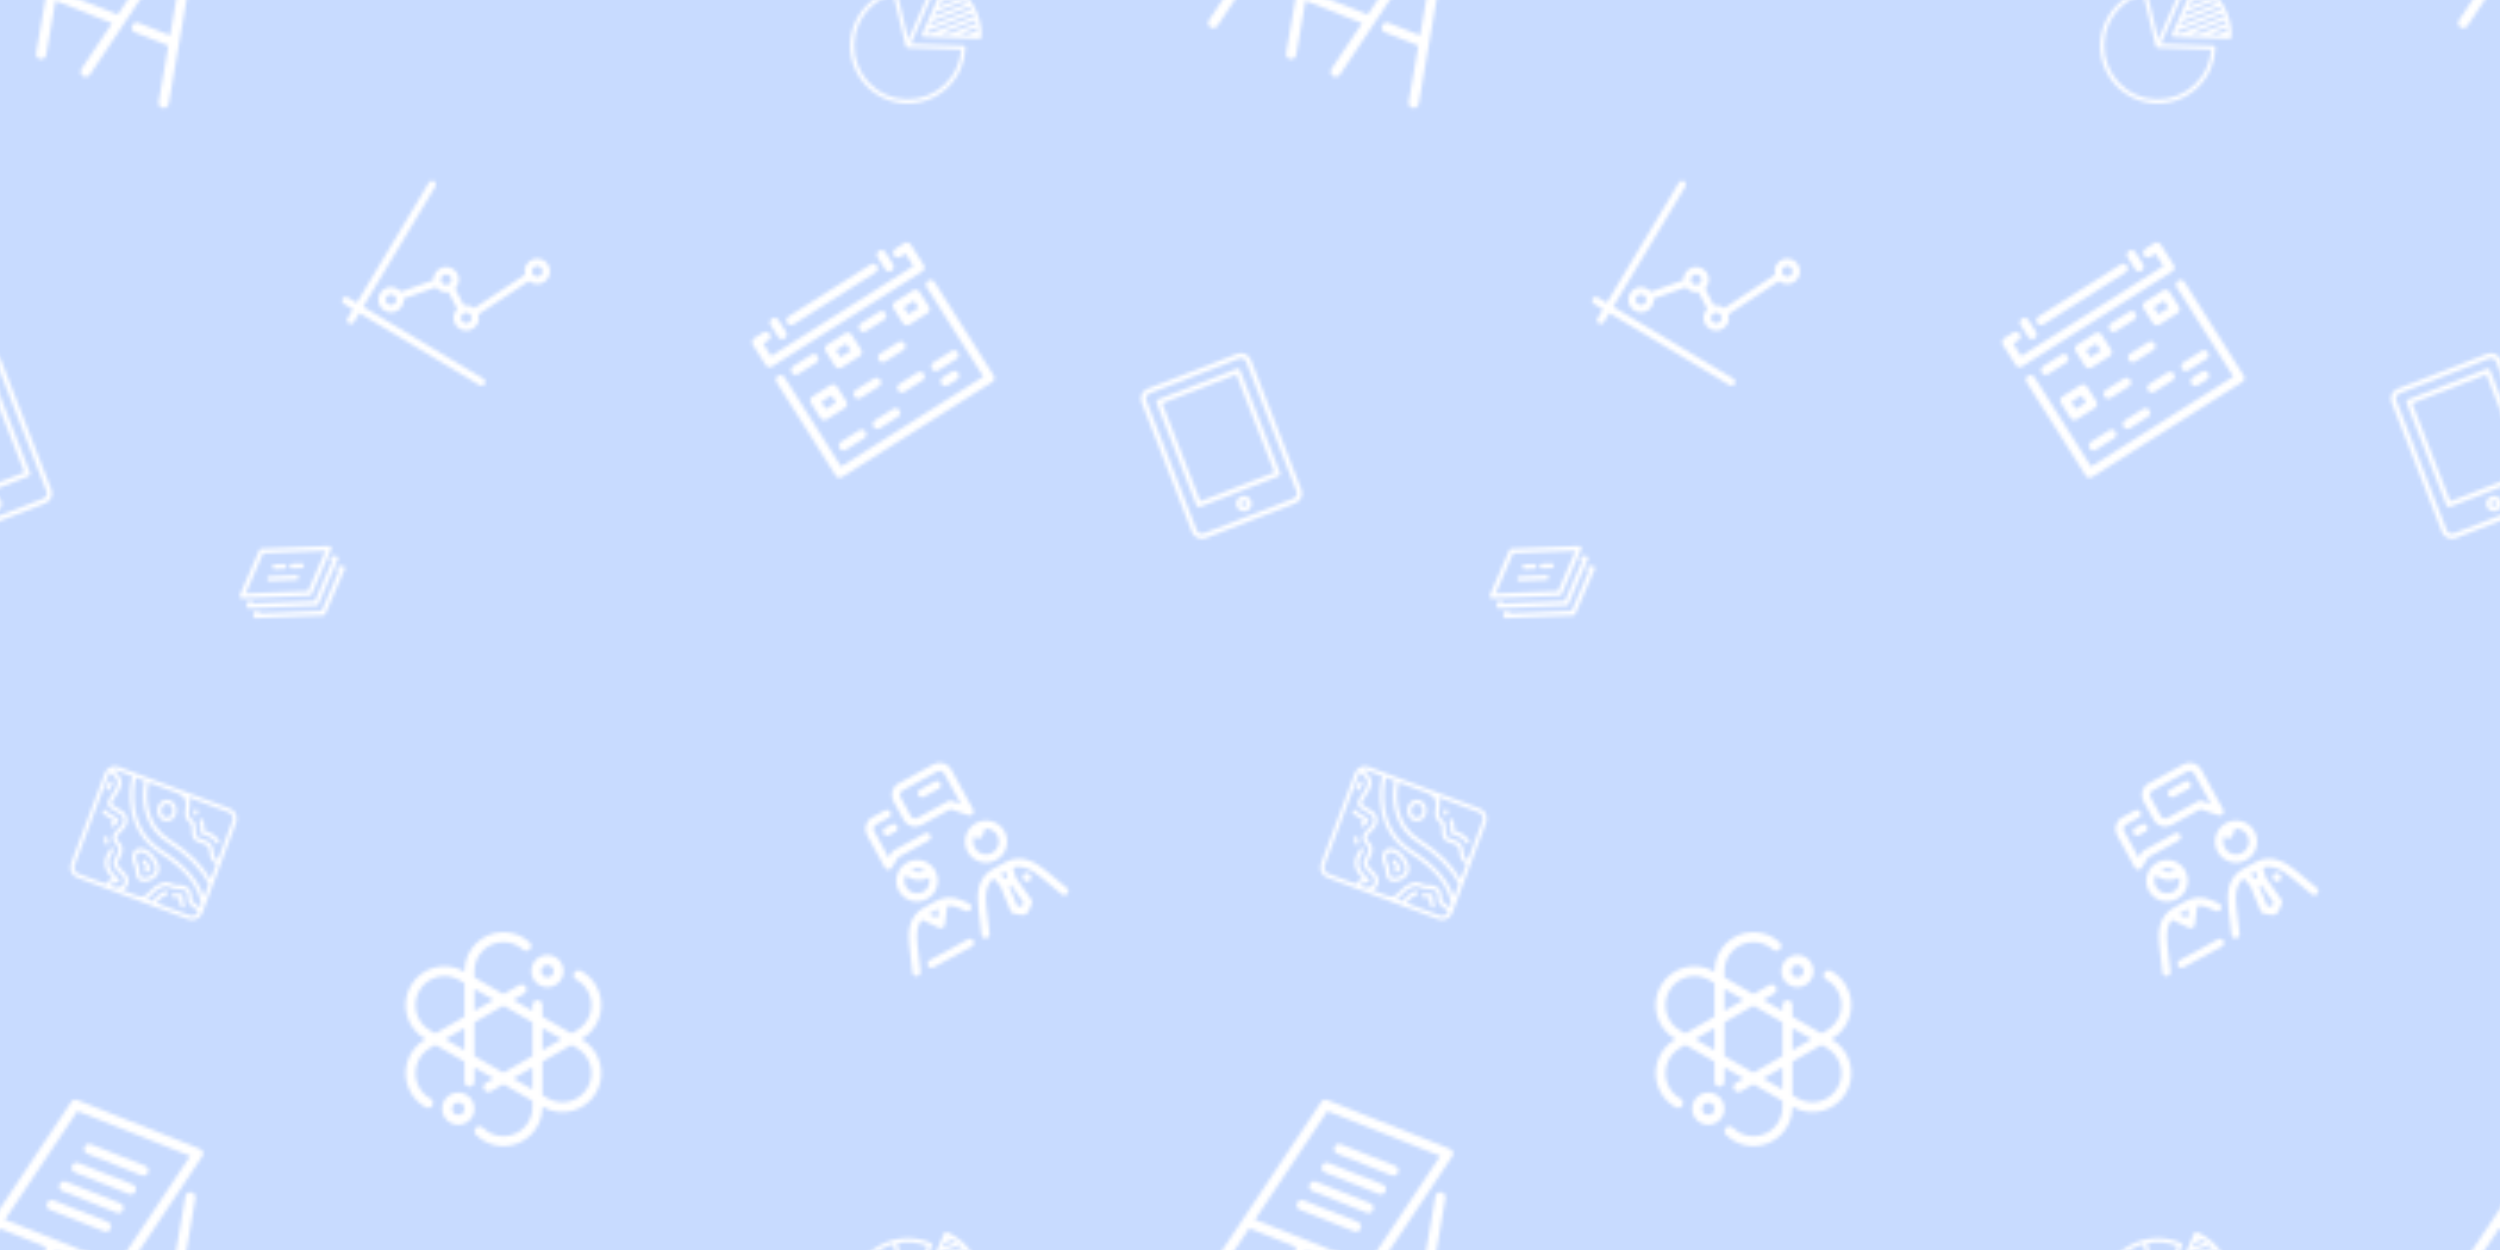 <svg xmlns="http://www.w3.org/2000/svg" xmlns:xlink="http://www.w3.org/1999/xlink" xmlns:fi="http://pattern.flaticon.com/" x="0" y="0" width="700" height="350" viewBox="0 0 700 350"><rect x="0px" y="0px" width="100%" height="100%" opacity="1" fill="#c8dbff"/><defs><path d="M172.228,344.445c-16.641,0-32.34-6.503-44.208-18.311c-3.132-3.116-3.145-8.182-0.028-11.313  c3.116-3.133,8.182-3.144,11.313-0.028c8.849,8.804,20.541,13.652,32.922,13.652c25.774,0,46.743-20.968,46.743-46.741v-10.046  l-46.744-26.987l-20.118,11.615c-3.825,2.207-8.719,0.898-10.928-2.929c-2.209-3.826-0.898-8.719,2.928-10.928l12.118-6.997  l-30.741-17.748v23.039c0,4.418-3.582,8-8,8s-8-3.582-8-8v-32.276l-46.742-26.986l-8.701,5.022  c-10.76,6.213-18.472,16.298-21.714,28.399c-3.243,12.101-1.607,24.691,4.606,35.451c4.258,7.376,10.461,13.437,17.938,17.525  c3.876,2.119,5.3,6.98,3.181,10.857c-2.12,3.876-6.98,5.303-10.857,3.18c-10.052-5.497-18.391-13.645-24.117-23.562  c-8.35-14.461-10.553-31.363-6.205-47.593c4.349-16.229,14.708-29.765,29.169-38.113l0.701-0.405l-0.702-0.405  C16.097,154.528,5.79,116.112,23.051,86.159c0.009-0.017,0.019-0.033,0.028-0.049c17.299-29.96,55.744-40.26,85.706-22.965  l0.701,0.405v-0.809C109.486,28.146,137.632,0,172.228,0c15.526,0,30.452,5.77,42.028,16.245c3.276,2.965,3.529,8.023,0.564,11.3  c-2.964,3.276-8.024,3.528-11.299,0.563C194.892,20.3,183.778,16,172.228,16c-25.774,0-46.742,20.969-46.742,46.742v10.046  l46.742,26.986l25.224-14.562c3.826-2.209,8.72-0.898,10.928,2.928c2.209,3.826,0.898,8.719-2.928,10.928l-17.224,9.945  l30.743,17.749v-9.28c0-4.418,3.582-8,8-8s8,3.582,8,8v18.518l46.741,26.986l8.701-5.024c10.76-6.211,18.471-16.297,21.713-28.397  s1.606-24.691-4.606-35.451c-4.322-7.487-10.638-13.608-18.265-17.702c-3.893-2.09-5.354-6.939-3.265-10.832  c2.089-3.895,6.94-5.355,10.833-3.266c10.252,5.503,18.743,13.733,24.554,23.801c8.349,14.46,10.552,31.362,6.204,47.591  c-4.349,16.229-14.708,29.765-29.168,38.114l-0.701,0.404l0.701,0.405c14.461,8.35,24.82,21.885,29.168,38.114  c4.337,16.186,2.157,33.04-6.137,47.475c-0.022,0.04-0.044,0.08-0.067,0.119c-17.299,29.959-55.746,40.263-85.706,22.964  l-0.701-0.404v0.809C234.971,316.3,206.825,344.445,172.228,344.445z M234.971,262.421l8.701,5.022  c22.287,12.87,50.879,5.236,63.792-17.009c0.019-0.034,0.039-0.068,0.058-0.102c6.212-10.76,7.848-23.35,4.606-35.45  c-3.243-12.101-10.954-22.187-21.714-28.399l-8.701-5.023l-46.741,26.986V262.421z M188.227,235.433l30.744,17.75v-35.499  L188.227,235.433z M125.486,199.209l46.741,26.986l46.744-26.987v-53.972l-46.743-26.986l-46.742,26.986V199.209z M78.744,172.223  l30.742,17.749v-35.498L78.744,172.223z M234.971,154.475v35.496l30.741-17.748L234.971,154.475z M36.963,94.063  c-0.01,0.017-0.019,0.033-0.029,0.05c-12.886,22.319-5.211,50.962,17.108,63.849l8.702,5.023l46.742-26.986V82.026l-8.701-5.023  C78.481,64.123,49.863,71.781,36.963,94.063z M125.486,91.264v35.498l30.742-17.749L125.486,91.264z M99.543,310.015  c-14.305,0-25.943-11.638-25.943-25.943s11.638-25.943,25.943-25.943s25.943,11.638,25.943,25.943S113.848,310.015,99.543,310.015z   M99.543,274.128c-5.483,0-9.943,4.461-9.943,9.943s4.46,9.943,9.943,9.943c5.482,0,9.943-4.461,9.943-9.943  S105.025,274.128,99.543,274.128z M242.976,88.601c-14.305,0-25.943-11.638-25.943-25.943s11.638-25.943,25.943-25.943  c14.306,0,25.945,11.638,25.945,25.943S257.282,88.601,242.976,88.601z M242.976,52.714c-5.482,0-9.943,4.461-9.943,9.943  s4.46,9.943,9.943,9.943c5.483,0,9.945-4.461,9.945-9.943S248.459,52.714,242.976,52.714z" transform="matrix(0.174 0 0 0.174 111 261)" id="L1_0" fill="#ffffff"/><path d="M310.331,305.092H8c-4.418,0-8-3.582-8-8V109.059c0-4.418,3.582-8,8-8s8,3.582,8,8v180.033h286.331V109.059  c0-4.418,3.582-8,8-8s8,3.582,8,8v188.033C318.331,301.51,314.749,305.092,310.331,305.092z M261.634,269.336h-18.242  c-4.418,0-8-3.582-8-8s3.582-8,8-8h18.242c4.418,0,8,3.582,8,8S266.052,269.336,261.634,269.336z M143.252,269.336h-36.485  c-4.418,0-8-3.582-8-8s3.582-8,8-8h36.485c4.418,0,8,3.582,8,8S147.67,269.336,143.252,269.336z M74.941,269.336H38.455  c-4.418,0-8-3.582-8-8s3.582-8,8-8h36.486c4.418,0,8,3.582,8,8S79.359,269.336,74.941,269.336z M279.877,239.262h-36.485  c-4.418,0-8-3.582-8-8s3.582-8,8-8h36.485c4.418,0,8,3.582,8,8S284.295,239.262,279.877,239.262z M211.565,239.262H175.08  c-4.418,0-8-3.582-8-8s3.582-8,8-8h36.485c4.418,0,8,3.582,8,8S215.983,239.262,211.565,239.262z M143.252,208.234h-36.485  c-4.418,0-8-3.582-8-8s3.582-8,8-8h36.485c4.418,0,8,3.582,8,8S147.67,208.234,143.252,208.234z M74.941,208.234H38.455  c-4.418,0-8-3.582-8-8v-30.073c0-4.418,3.582-8,8-8h36.486c4.418,0,8,3.582,8,8v30.073  C82.941,204.653,79.359,208.234,74.941,208.234z M46.455,192.234h20.486v-14.073H46.455V192.234z M211.565,178.161H175.08  c-4.418,0-8-3.582-8-8s3.582-8,8-8h36.485c4.418,0,8,3.582,8,8S215.983,178.161,211.565,178.161z M279.877,147.132h-36.485  c-4.418,0-8-3.582-8-8v-30.073c0-4.418,3.582-8,8-8h36.485c4.418,0,8,3.582,8,8v30.073  C287.877,143.551,284.295,147.132,279.877,147.132z M251.392,131.132h20.485v-14.073h-20.485V131.132z M143.252,147.132h-36.485  c-4.418,0-8-3.582-8-8v-30.073c0-4.418,3.582-8,8-8h36.485c4.418,0,8,3.582,8,8v30.073  C151.252,143.551,147.67,147.132,143.252,147.132z M114.767,131.132h20.485v-14.073h-20.485V131.132z M211.565,117.059H175.08  c-4.418,0-8-3.582-8-8s3.582-8,8-8h36.485c4.418,0,8,3.582,8,8S215.983,117.059,211.565,117.059z M74.941,117.059H38.455  c-4.418,0-8-3.582-8-8s3.582-8,8-8h36.486c4.418,0,8,3.582,8,8S79.359,117.059,74.941,117.059z M310.331,82.385H8  c-4.418,0-8-3.582-8-8V33.33c0-4.418,3.582-8,8-8h18.171c4.418,0,8,3.582,8,8s-3.582,8-8,8H16v25.056h286.331V41.33h-10.226  c-4.418,0-8-3.582-8-8s3.582-8,8-8h18.226c4.418,0,8,3.582,8,8v41.056C318.331,78.804,314.749,82.385,310.331,82.385z   M266.919,53.42c-4.418,0-8-3.582-8-8V21.239c0-4.418,3.582-8,8-8s8,3.582,8,8V45.42C274.919,49.839,271.337,53.42,266.919,53.42z   M51.413,53.42c-4.418,0-8-3.582-8-8V21.239c0-4.418,3.582-8,8-8s8,3.582,8,8V45.42C59.413,49.839,55.831,53.42,51.413,53.42z   M242.53,41.33H77.055c-4.418,0-8-3.582-8-8s3.582-8,8-8H242.53c4.418,0,8,3.582,8,8S246.948,41.33,242.53,41.33z" transform="matrix(0.139 -0.088 0.088 0.139 207.854 91.873)" id="L1_1" fill="#ffffff"/><g transform="matrix(0.133 0.053 -0.053 0.133 10.341 300.797)" id="L1_2"><path d="M441.784,412.342L416.919,295.12l-39.216-184.874c-1.146-5.402-6.454-8.853-11.857-7.707   c-5.402,1.146-8.854,6.455-7.707,11.857l36.654,172.798h-66.088c-5.522,0-10,4.477-10,10s4.478,10,10,10h70.331l23.184,109.297   c0.997,4.703,5.149,7.927,9.772,7.927c0.688,0,1.386-0.071,2.085-0.22c4.701-0.997,7.924-5.146,7.927-9.766   C442.005,413.744,441.934,413.044,441.784,412.342z" fill="#ffffff"/><path d="M359.894,28.587c0.009-0.085,0.008-0.17,0.015-0.256c0.021-0.275,0.035-0.55,0.034-0.822   c-0.001-0.098-0.009-0.195-0.013-0.292c-0.009-0.259-0.025-0.517-0.054-0.773c-0.012-0.105-0.029-0.209-0.045-0.314   c-0.036-0.245-0.079-0.487-0.133-0.727c-0.025-0.112-0.053-0.222-0.082-0.333c-0.06-0.228-0.127-0.453-0.202-0.675   c-0.039-0.115-0.077-0.231-0.121-0.345c-0.082-0.217-0.174-0.429-0.271-0.639c-0.051-0.11-0.098-0.222-0.153-0.331   c-0.117-0.231-0.246-0.455-0.38-0.676c-0.047-0.078-0.088-0.159-0.138-0.236c-0.189-0.293-0.393-0.576-0.611-0.848   c-0.008-0.01-0.015-0.021-0.023-0.032c-0.045-0.055-0.097-0.103-0.143-0.157c-0.175-0.207-0.354-0.408-0.545-0.601   c-0.08-0.08-0.164-0.154-0.246-0.232c-0.177-0.166-0.357-0.327-0.546-0.481c-0.09-0.073-0.182-0.142-0.274-0.212   c-0.192-0.145-0.389-0.283-0.592-0.414c-0.096-0.062-0.192-0.123-0.289-0.181c-0.206-0.123-0.418-0.238-0.634-0.347   c-0.104-0.052-0.206-0.106-0.312-0.154c-0.212-0.098-0.431-0.184-0.652-0.268c-0.116-0.044-0.231-0.092-0.349-0.131   c-0.212-0.071-0.43-0.129-0.649-0.186c-0.13-0.034-0.259-0.075-0.39-0.104c-0.025-0.005-0.048-0.014-0.073-0.02   c-0.238-0.05-0.474-0.081-0.711-0.114c-0.089-0.012-0.176-0.032-0.265-0.042c-0.365-0.041-0.729-0.06-1.09-0.061   c-0.003,0-0.006-0.001-0.009-0.001h-257.8c-0.022,0-0.045,0-0.067,0h-0.022c-0.04,0-0.079,0.005-0.119,0.006   c-0.295,0.003-0.589,0.015-0.879,0.044c-0.087,0.009-0.172,0.026-0.258,0.037c-0.238,0.03-0.476,0.061-0.71,0.108   c-0.139,0.028-0.273,0.067-0.409,0.1c-0.176,0.043-0.354,0.083-0.527,0.135c-0.167,0.051-0.329,0.113-0.493,0.173   c-0.138,0.05-0.278,0.095-0.413,0.151c-0.171,0.07-0.335,0.152-0.501,0.232c-0.125,0.06-0.251,0.115-0.373,0.18   c-0.156,0.083-0.304,0.175-0.455,0.266c-0.127,0.076-0.256,0.149-0.379,0.23c-0.13,0.086-0.254,0.181-0.38,0.273   c-0.136,0.1-0.274,0.197-0.405,0.303c-0.103,0.084-0.199,0.174-0.299,0.262c-0.144,0.127-0.289,0.252-0.425,0.387   c-0.081,0.08-0.155,0.165-0.233,0.248c-0.144,0.152-0.288,0.304-0.422,0.465c-0.068,0.082-0.13,0.169-0.195,0.252   c-0.132,0.169-0.264,0.337-0.385,0.515c-0.068,0.099-0.127,0.204-0.191,0.305c-0.106,0.168-0.214,0.335-0.311,0.511   c-0.078,0.142-0.145,0.29-0.216,0.436c-0.069,0.142-0.143,0.281-0.206,0.427c-0.092,0.213-0.17,0.434-0.247,0.655   c-0.03,0.087-0.067,0.17-0.095,0.258c-0.091,0.284-0.165,0.575-0.231,0.869c-0.007,0.032-0.019,0.063-0.025,0.096l-0.004,0.018   c-0.005,0.025-0.011,0.049-0.016,0.074L25.087,295.113c-0.008,0.039-0.017,0.078-0.025,0.117L0.22,412.342   c-1.146,5.403,2.305,10.711,7.707,11.857c0.7,0.148,1.397,0.22,2.085,0.22c4.622,0,8.775-3.224,9.772-7.927l23.184-109.297h98.178   l23.184,109.297c0.997,4.703,5.149,7.927,9.772,7.927c0.688,0,1.386-0.071,2.085-0.22c5.402-1.146,8.854-6.455,7.707-11.857   l-22.304-105.147h118.821l-22.304,105.147c-1.146,5.403,2.305,10.711,7.707,11.857c0.7,0.148,1.397,0.22,2.085,0.22   c4.622,0,8.775-3.224,9.772-7.927L359.729,29.66C359.805,29.301,359.858,28.943,359.894,28.587z M100.159,37.585h237.444   l-52.948,249.611H47.211L100.159,37.585z" fill="#ffffff"/><path d="M263.129,87.918H149.036c-5.522,0-10,4.477-10,10s4.478,10,10,10h114.093c5.522,0,10-4.477,10-10   S268.651,87.918,263.129,87.918z" fill="#ffffff"/><path d="M254.012,130.899H139.919c-5.522,0-10,4.477-10,10s4.478,10,10,10h114.093c5.522,0,10-4.477,10-10   S259.534,130.899,254.012,130.899z" fill="#ffffff"/><path d="M244.895,173.88H130.802c-5.522,0-10,4.477-10,10s4.478,10,10,10h114.093c5.522,0,10-4.477,10-10   S250.417,173.88,244.895,173.88z" fill="#ffffff"/><path d="M235.777,216.862H121.685c-5.522,0-10,4.477-10,10s4.478,10,10,10h114.093c5.522,0,10-4.477,10-10   S241.3,216.862,235.777,216.862z" fill="#ffffff"/></g><g transform="matrix(0.054 -0.037 0.037 0.054 61.739 159.225)" id="L1_3"><path d="M437.329,284.984l-11.858-7.467c-4.674-2.943-10.848-1.54-13.791,3.133c-2.617,4.156-1.797,9.5,1.704,12.702   L254.537,393.377L28.617,251.116c3.501-3.202,4.321-8.545,1.704-12.702c-2.943-4.673-9.118-6.075-13.791-3.133l-11.858,7.467   C1.764,244.579,0,247.774,0,251.21s1.764,6.631,4.671,8.462l244.537,153.984c1.628,1.025,3.479,1.538,5.329,1.538   s3.7-0.513,5.329-1.538l177.463-111.748c2.907-1.831,4.671-5.026,4.671-8.462S440.236,286.815,437.329,284.984z" fill="#ffffff"/><path d="M437.329,233.656l-11.858-7.467c-4.674-2.943-10.848-1.541-13.791,3.133c-2.617,4.156-1.797,9.5,1.704,12.702   L254.537,342.049L28.617,199.788c3.501-3.202,4.321-8.545,1.704-12.702c-2.943-4.673-9.118-6.076-13.791-3.133L4.671,191.42   C1.764,193.25,0,196.446,0,199.882s1.764,6.631,4.671,8.462l244.537,153.984c1.628,1.025,3.479,1.538,5.329,1.538   s3.7-0.513,5.329-1.538L437.329,250.58c2.907-1.831,4.671-5.026,4.671-8.462S440.236,235.487,437.329,233.656z" fill="#ffffff"/><path d="M4.671,157.016L249.208,311c1.628,1.025,3.479,1.538,5.329,1.538s3.7-0.513,5.329-1.538l177.463-111.748   c2.907-1.831,4.671-5.026,4.671-8.462s-1.764-6.631-4.671-8.462L192.792,28.344c-3.257-2.051-7.4-2.051-10.657,0L4.671,140.092   C1.764,141.922,0,145.118,0,148.554S1.764,155.185,4.671,157.016z M187.463,48.623l225.77,142.167l-158.696,99.931L28.767,148.554   L187.463,48.623z" fill="#ffffff"/><path d="M253.213,172.22l34.832,21.934c1.655,1.042,3.498,1.54,5.319,1.54c3.321,0,6.571-1.654,8.471-4.673   c2.943-4.673,1.54-10.848-3.133-13.791l-34.832-21.934c-4.672-2.943-10.848-1.541-13.791,3.133   C247.137,163.103,248.54,169.277,253.213,172.22z" fill="#ffffff"/><path d="M190.232,132.561l34.831,21.933c1.655,1.042,3.498,1.54,5.319,1.54c3.321,0,6.571-1.654,8.471-4.673   c2.943-4.673,1.54-10.848-3.133-13.791l-34.831-21.933c-4.673-2.944-10.848-1.541-13.791,3.133   C184.156,123.444,185.559,129.618,190.232,132.561z" fill="#ffffff"/><path d="M251.768,206.783l-97.812-61.592c-4.674-2.943-10.848-1.54-13.791,3.133c-2.943,4.673-1.54,10.848,3.133,13.791   l97.812,61.592c1.655,1.042,3.498,1.54,5.319,1.54c3.321,0,6.571-1.654,8.471-4.673C257.844,215.9,256.441,209.726,251.768,206.783   z" fill="#ffffff"/></g><path d="M337.892,347.334c-3.176,0-6.181-1.904-7.431-5.034l-19.959-49.96c-10.254-25.266-22.047-38.02-38.459-41.012l-4.17,19.905  l5.77,51.905c0.302,2.72-0.807,5.406-2.94,7.12l-12.873,10.344c-1.421,1.142-3.188,1.764-5.011,1.764h-4.568  c-1.822,0-3.59-0.622-5.011-1.764l-12.875-10.344c-2.134-1.714-3.243-4.4-2.94-7.12l5.771-51.905l-4.171-19.904  c-16.411,2.992-28.205,15.751-38.475,41.052l-20.271,49.959c-1.661,4.093-6.325,6.066-10.421,4.405  c-4.094-1.661-6.066-6.327-4.405-10.421l20.271-49.96c8.793-21.663,24.391-50.285,58.731-51.681  c0.304-0.035,0.611-0.053,0.921-0.053h30.316c0.31,0,0.617,0.018,0.921,0.053c34.344,1.396,49.94,30.019,58.731,51.68l19.975,50.001  c1.64,4.103-0.357,8.758-4.461,10.396C339.885,347.149,338.88,347.334,337.892,347.334z M243.812,320.538l6.723,5.401l6.721-5.4  l-4.635-41.693h-4.173L243.812,320.538z M247.785,262.846h5.498l2.56-12.215h-10.617L247.785,262.846z M9.441,347.334  c-1.002,0-2.02-0.189-3.005-0.589c-4.094-1.661-6.066-6.327-4.405-10.421l19.97-49.219c8.893-21.911,24.845-51.041,60.565-51.041  h26.489c19.255,0,35.103,8.562,47.104,25.449c0.198,0.278,1.107,1.517,2.211,3.02c3.823,5.211,4.839,6.607,5.174,7.113  c2.438,3.686,1.426,8.648-2.26,11.086c-3.671,2.428-8.606,1.434-11.055-2.214c-0.43-0.618-3.243-4.452-4.759-6.52  c-1.191-1.622-2.168-2.955-2.358-3.224c-5.535-7.789-11.722-13.039-18.922-15.948l-21.916,30.032  c-1.506,2.063-3.907,3.284-6.462,3.284s-4.956-1.221-6.462-3.284l-21.914-30.028c-12.489,5.063-22.083,17.279-30.609,38.29  l-19.97,49.219C15.595,345.448,12.601,347.334,9.441,347.334z M85.225,252.064l10.587,14.508l10.587-14.508H85.225z   M128.081,347.331H43c-4.418,0-8-3.582-8-8s3.582-8,8-8h85.081c4.418,0,8,3.582,8,8S132.499,347.331,128.081,347.331z   M286.914,289.102c-4.418,0-8-3.582-8-8v-1.001c0-4.418,3.582-8,8-8s8,3.582,8,8v1.001  C294.914,285.52,291.332,289.102,286.914,289.102z M95.812,224.323c-22.383,0-40.593-18.21-40.593-40.594  c0-18.437,12.354-34.041,29.218-38.971c0.082-0.026,0.164-0.052,0.248-0.075c2.672-0.761,5.419-1.243,8.2-1.442h0.002  c0.012-0.002,0.026-0.004,0.039-0.003c0.019-0.002,0.032-0.003,0.046-0.003c0.017-0.001,0.033-0.001,0.05-0.004  c0.017,0,0.028-0.001,0.044-0.003c0.021,0.001,0.035-0.002,0.051-0.003c0.014-0.004,0.027-0.002,0.041-0.003  c0.032,0.001,0.061-0.003,0.092-0.006l0,0c0.132-0.009,0.263-0.016,0.396-0.022l0.002-0.001c0.043-0.002,0.086-0.004,0.129-0.006  c0.014,0.001,0.056-0.004,0.087-0.005c0.011,0.001,0.026,0,0.041-0.002c0.017-0.002,0.033-0.001,0.05-0.002  c0.014-0.001,0.023-0.001,0.039-0.002c0.012,0,0.022-0.001,0.037-0.001c0.015-0.003,0.031-0.002,0.044-0.002  c0.015-0.002,0.027-0.004,0.046-0.002c0.011-0.002,0.021-0.003,0.035-0.002c0.031-0.002,0.063,0.006,0.093-0.004  c0.496-0.019,0.993-0.028,1.491-0.029c0.013,0.001,0.023,0,0.035,0s0.025,0,0.036,0c0.002,0,0.002,0,0.002,0c0.04,0,0.081,0,0.12,0  h0.001c0.021,0,0.044-0.001,0.063,0s0.047,0.002,0.064,0.001c0.023,0,0.048,0.001,0.069,0c0.008,0,0.017,0,0.025,0  c19.896,0.164,36.479,14.48,39.69,33.85c0.368,2.193,0.56,4.445,0.56,6.742C136.406,206.113,118.196,224.323,95.812,224.323z   M81.422,163.797c-6.177,4.472-10.203,11.741-10.203,19.933c0,13.562,11.032,24.594,24.593,24.594  c11.494,0,21.172-7.926,23.854-18.6C102.287,189.823,87.343,179.234,81.422,163.797z M96.822,159.157  c3.701,8.368,11.887,14.155,21.447,14.547C114.554,165.417,106.382,159.546,96.822,159.157z M250.533,222.472  c-22.653,0-41.083-18.431-41.083-41.085c0-22.653,18.43-41.083,41.083-41.083c2.71,0,5.361,0.264,7.927,0.768  c0.167,0.028,0.335,0.062,0.502,0.102c18.625,3.899,32.656,20.449,32.656,40.214C291.618,204.041,273.187,222.472,250.533,222.472z   M236.322,160.728c-6.562,4.528-10.872,12.101-10.872,20.659c0,13.832,11.252,25.085,25.083,25.085  c13.832,0,25.085-11.253,25.085-25.085c0-10.292-6.231-19.156-15.119-23.019c-3.356,4.322-7.551,7.945-12.369,10.649  c-3.853,2.164-8.729,0.793-10.892-3.06C236.309,164.305,236.032,162.463,236.322,160.728z M61.034,138.828  c-1.398,0-2.796-0.366-4.044-1.098c-2.45-1.436-3.956-4.062-3.956-6.902V58.745c0-14.011,11.399-25.409,25.41-25.409h28.382  c4.418,0,8,3.582,8,8s-3.582,8-8,8H78.444c-5.188,0-9.41,4.221-9.41,9.409v58.43l11.015-6.173c1.195-0.67,2.542-1.021,3.911-1.021  h69.418c4.418,0,8,3.582,8,8s-3.582,8-8,8H86.048l-21.104,11.826C63.729,138.488,62.381,138.828,61.034,138.828z M250.577,122.257  c-2.207,0-4.367-0.914-5.913-2.609l-24.626-27.003h-64.687c-14.01,0-25.408-11.398-25.408-25.408V25.409  C129.943,11.398,141.341,0,155.351,0h77.813c14.011,0,25.41,11.398,25.41,25.409v88.848c0,3.303-2.029,6.266-5.109,7.459  C252.525,122.081,251.546,122.257,250.577,122.257z M155.351,16c-5.188,0-9.408,4.221-9.408,9.409v41.827  c0,5.188,4.221,9.408,9.408,9.408h68.218c2.25,0,4.396,0.947,5.911,2.609l13.095,14.358V25.409c0-5.188-4.222-9.409-9.41-9.409  H155.351z M105.225,79.577H90.711c-4.418,0-8-3.582-8-8s3.582-8,8-8h14.514c4.418,0,8,3.582,8,8S109.643,79.577,105.225,79.577z   M219.194,46.708h-33.021c-4.418,0-8-3.582-8-8s3.582-8,8-8h33.021c4.418,0,8,3.582,8,8S223.612,46.708,219.194,46.708z" transform="matrix(0.126 -0.069 0.069 0.126 232.018 230.077)" id="L1_4" fill="#ffffff"/><g transform="matrix(0.09 0.054 -0.054 0.09 117.222 48.18)" id="L1_5"><path d="M432,383.991H58.009V10c0-5.523-4.478-10-10-10s-10,4.477-10,10v373.991H10c-5.522,0-10,4.477-10,10s4.478,10,10,10h28.009   V432c0,5.523,4.478,10,10,10s10-4.477,10-10v-28.009H432c5.522,0,10-4.477,10-10S437.522,383.991,432,383.991z" fill="#ffffff"/><path d="M112.034,363.991c18.762,0,34.025-15.264,34.025-34.025c0-7.414-2.391-14.276-6.432-19.872l57.969-70.329   c3.999,1.655,8.376,2.573,12.966,2.573c8.642,0,16.536-3.244,22.544-8.571l43.007,26.218c-0.684,2.685-1.049,5.496-1.049,8.391   c0,18.762,15.264,34.025,34.025,34.025s34.025-15.264,34.025-34.025c0-9.864-4.223-18.757-10.951-24.977l69.884-145.678   c1.814,0.3,3.673,0.464,5.57,0.464c18.762,0,34.025-15.264,34.025-34.025s-15.264-34.025-34.025-34.025   s-34.025,15.264-34.025,34.025c0,9.673,4.064,18.41,10.567,24.611l-70.019,145.958c-1.649-0.246-3.335-0.377-5.051-0.377   c-8.642,0-16.536,3.244-22.544,8.571l-43.007-26.218c0.684-2.685,1.049-5.496,1.049-8.391c0-18.762-15.264-34.026-34.025-34.026   s-34.025,15.264-34.025,34.026c0,6.913,2.078,13.347,5.634,18.722l-58.489,70.96c-3.635-1.329-7.558-2.055-11.648-2.055   c-18.762,0-34.025,15.264-34.025,34.026S93.272,363.991,112.034,363.991z M407.618,50.134c7.733,0,14.025,6.292,14.025,14.025   s-6.292,14.025-14.025,14.025s-14.025-6.292-14.025-14.025S399.885,50.134,407.618,50.134z M309.09,254.351   c7.733,0,14.025,6.292,14.025,14.025s-6.292,14.025-14.025,14.025s-14.025-6.292-14.025-14.025S301.356,254.351,309.09,254.351z    M210.563,194.287c7.733,0,14.025,6.292,14.025,14.026c0,7.733-6.292,14.025-14.025,14.025s-14.025-6.292-14.025-14.025   C196.537,200.579,202.829,194.287,210.563,194.287z M112.034,315.94c7.733,0,14.025,6.292,14.025,14.026   c0,7.733-6.292,14.025-14.025,14.025s-14.025-6.292-14.025-14.025C98.009,322.232,104.301,315.94,112.034,315.94z" fill="#ffffff"/></g><g transform="matrix(0.066 0.029 -0.029 0.066 246.454 -13.248)" id="L1_6"><path d="M441.302,200.354l-189.576,75.83V72c0-4.418-3.582-8-8-8c-59.833,0-116.084,23.3-158.392,65.608   C43.027,171.916,19.726,228.167,19.726,288s23.3,116.084,65.608,158.392C127.642,488.7,183.894,512,243.726,512   s116.084-23.3,158.392-65.608c42.308-42.308,65.608-98.559,65.608-158.392c0-28.644-5.392-56.634-16.026-83.192   C450.059,200.706,445.405,198.716,441.302,200.354z M235.726,264.3L124.174,117.887c31.806-22.419,70.147-36.161,111.552-37.736   V264.3z M243.726,496c-114.691,0-208-93.309-208-208c0-64.493,29.511-122.219,75.732-160.401l125.904,165.249   c0.066,0.087,0.142,0.162,0.211,0.245c0.099,0.119,0.197,0.238,0.302,0.352c0.124,0.134,0.254,0.258,0.385,0.381   c0.098,0.092,0.194,0.185,0.296,0.272c0.157,0.133,0.32,0.254,0.485,0.374c0.068,0.049,0.129,0.106,0.198,0.153   c0.025,0.017,0.052,0.029,0.077,0.045c0.185,0.122,0.376,0.23,0.569,0.336c0.087,0.048,0.172,0.101,0.26,0.145   c0.2,0.1,0.406,0.184,0.613,0.267c0.089,0.036,0.175,0.078,0.264,0.11c0.221,0.079,0.446,0.141,0.673,0.2   c0.079,0.021,0.156,0.05,0.236,0.068c0.3,0.069,0.603,0.12,0.909,0.154c0.122,0.014,0.245,0.013,0.368,0.021   c0.174,0.011,0.347,0.029,0.521,0.029c0.013,0,0.025-0.003,0.038-0.003c0.381-0.002,0.763-0.034,1.142-0.091   c0.105-0.016,0.207-0.042,0.312-0.062c0.274-0.052,0.545-0.117,0.814-0.199c0.132-0.04,0.262-0.083,0.393-0.13   c0.088-0.032,0.178-0.053,0.266-0.088l192.981-77.192c7.998,22.413,12.048,45.843,12.048,69.765   C451.726,402.691,358.418,496,243.726,496z" fill="#ffffff"/><path d="M491.7,140.808c-16.45-41.084-44.46-76.126-81.002-101.336c-1.697-1.171-3.412-2.308-5.135-3.428   c-0.076-0.052-0.153-0.1-0.23-0.149C369.104,12.396,327.202,0,283.726,0c-4.418,0-8,3.582-8,8v31.998v0.005v39.995v0.005v39.995   v0.005v39.995v0.005v39.995v0.005V224c0,2.654,1.317,5.137,3.515,6.625c1.343,0.909,2.909,1.375,4.485,1.375   c1.004,0,2.012-0.188,2.971-0.572l22.463-8.985c0.039,0,0.078,0.006,0.118,0.006c2.024,0,4.047-0.767,5.603-2.294l65.141-26.056   c0.029-0.011,0.057-0.023,0.086-0.035l66.589-26.635c0.023-0.01,0.047-0.019,0.07-0.028l40.478-16.191   c1.97-0.788,3.547-2.327,4.382-4.277C492.463,144.98,492.489,142.777,491.7,140.808z M410.277,164.763l50.276-50.276   c2.229,3.601,4.342,7.279,6.353,11.02l-27.675,27.675L410.277,164.763z M343.61,191.43L443.821,91.219   c2.636,3.176,5.161,6.442,7.602,9.769l-78.859,78.86L343.61,191.43z M412.058,60.354L291.726,180.686v-17.372L402.072,52.969   C405.484,55.337,408.809,57.805,412.058,60.354z M291.726,43.314l24.747-24.747c4.888,0.772,9.737,1.717,14.539,2.833   l-39.286,39.286V43.314z M291.726,83.314l56.967-56.967c4.289,1.409,8.529,2.963,12.719,4.653l-69.686,69.686V83.314z    M291.726,123.314l85.268-85.268c3.807,1.917,7.562,3.955,11.26,6.113l-96.527,96.527V123.314z M296.049,16.364l-4.322,4.322   v-4.535C293.17,16.206,294.61,16.28,296.049,16.364z M291.726,203.314L424.309,70.731c3.024,2.772,5.949,5.639,8.796,8.576   L305.897,206.515l-14.171,5.668V203.314z" fill="#ffffff"/></g><g transform="matrix(0.09 -0.035 0.035 0.09 312.948 112.088)" id="L1_7"><path d="M232.5,389.5c-12.407,0-22.5,10.094-22.5,22.5s10.093,22.5,22.5,22.5S255,424.406,255,412S244.906,389.5,232.5,389.5z    M232.5,419.5c-4.136,0-7.5-3.364-7.5-7.5s3.364-7.5,7.5-7.5s7.5,3.364,7.5,7.5S236.635,419.5,232.5,419.5z" fill="#ffffff"/><path d="M371.908,0H93.092C76.151,0,62.368,13.782,62.368,30.724v403.553c0,16.941,13.783,30.724,30.724,30.724h278.816   c16.941,0,30.724-13.782,30.724-30.724V30.724C402.632,13.782,388.849,0,371.908,0z M387.632,434.276   c0,8.67-7.054,15.724-15.724,15.724H93.092c-8.67,0-15.724-7.054-15.724-15.724V30.724c0-8.67,7.054-15.724,15.724-15.724h278.816   c8.67,0,15.724,7.054,15.724,15.724V434.276z" fill="#ffffff"/><path d="M355.132,40H109.868c-4.142,0-7.5,3.357-7.5,7.5V367c0,4.143,3.358,7.5,7.5,7.5h245.263c4.142,0,7.5-3.357,7.5-7.5V47.5   C362.632,43.357,359.274,40,355.132,40z M347.632,359.5H117.368V55h230.263V359.5z" fill="#ffffff"/></g><g transform="matrix(0.072 0.027 -0.027 0.072 31.498 210.759)" id="L1_8"><path d="M510.988,402.387c0.008-0.188,0.007-0.377,0-0.566V322.83c0-0.029,0-0.058,0-0.087V79.5   c0-21.78-17.719-39.499-39.499-39.499H39.499C17.719,40.001,0,57.72,0,79.5v351.992c0,21.78,17.719,39.499,39.499,39.499H183.47   c0.008,0,0.016,0.002,0.025,0.002c0.008,0,0.016-0.002,0.024-0.002h287.97c21.711,0,39.383-17.609,39.494-39.294   c0.001-0.035,0.002-0.071,0.003-0.106c0-0.033,0.003-0.065,0.003-0.098V402.387z M145.233,55.001   c3.406,24.965,13.717,60.662,33.722,93.292c13.056,21.294,28.947,39.275,47.234,53.443c21.663,16.784,46.794,28.27,74.693,34.139   c85.442,17.973,151.05,48.319,195.105,90.202v49.85c-37.599-51.258-105.35-87.453-201.899-107.763   c-61.936-13.03-110.287-47.714-143.71-103.089c-27.779-46.023-35.957-90.877-38.295-110.074H145.233z M271.494,55.001   c29.26,0,45.143,13.545,48.555,41.41c3.837,31.341,17.999,37.687,32.992,44.404c1.089,0.488,2.199,0.985,3.326,1.501   c5.919,2.713,8.173,8.212,11.647,17.697c2.231,6.092,4.76,12.998,9.256,19.674c11.813,17.54,26.823,16.333,40.064,15.267   c9.149-0.736,17.793-1.431,26.695,3.198c7.216,3.752,10.486,10.35,14.273,17.99c5.953,12.011,13.252,26.703,37.686,30.176v59.571   c-45.708-39.019-110.19-67.481-192.017-84.693c-47.783-10.051-85.542-37.217-112.228-80.743   c-21.444-34.976-28.873-69.313-31.331-85.452H271.494z M495.988,79.5v151.634c-14.873-2.768-19.097-11.265-24.246-21.653   c-4.328-8.73-9.232-18.626-20.793-24.638c-12.727-6.618-24.976-5.631-34.817-4.841c-13.175,1.06-19.802,1.133-26.42-8.694   c-3.479-5.166-5.581-10.904-7.613-16.454c-3.731-10.188-7.59-20.724-19.482-26.174c-1.167-0.535-2.315-1.049-3.442-1.555   c-13.817-6.191-21.429-9.601-24.237-32.539c-2.085-17.022-8.284-30.322-18.425-39.587h154.977   C484.998,55.001,495.988,65.991,495.988,79.5z M96.961,55.001c3.384,31.063,15.507,76.294,40.575,117.825   c16.099,26.672,35.918,49.216,58.908,67.006c27.224,21.067,59.038,35.538,94.557,43.011   c104.68,22.021,173.618,62.779,204.987,121.138v12.689c-9.806-6.033-17.605-7.958-23.766-9.478   c-9.193-2.268-12.632-3.117-17.617-18.071c-3.829-11.486-11.618-20.196-21.932-24.524c-8.823-3.704-23.7-5.987-44.474,4.157   c-5.207,2.543-11.055,2.177-17.824,1.757c-9.753-0.607-20.808-1.297-31.506,7.076c-22.876,17.903-30.485,36.323-36.598,51.124   c-7.503,18.164-11.269,27.281-38.778,27.281h-53.286c6.702-6.933,10.607-15.332,11.077-24.504   c0.828-16.139-9.404-31.018-26.703-38.83c-2.145-0.969-4.265-1.903-6.344-2.82c-24.007-10.582-34.412-16.122-29.453-36.577   c6.849-28.25-1.135-50.034-20.835-56.853c-7.328-2.537-12.046-6.228-14.023-10.972c-2.048-4.913-1.264-11.203,2.332-18.694   c0.671-1.397,1.369-2.818,2.077-4.261c7.803-15.891,18.489-37.655,5.567-58.883c-10.068-16.542-30.475-19.637-46.871-22.124   c-10.617-1.61-21.595-3.275-24.565-7.954c-1.497-2.358-1.423-6.356,0.221-11.885c7.013-23.59,12.03-56.511,7.907-68.563   c-7.081-20.698-30.25-30.468-43.797-34.515c3.706-2.256,8.054-3.556,12.701-3.556H96.961z M15,431.492V79.5   c0-2.86,0.497-5.605,1.402-8.159c3.31,0.742,10.003,2.471,17.094,5.644c8.479,3.794,19.335,10.507,22.906,20.943   c2.04,5.963-0.147,32.709-8.092,59.434c-2.977,10.012-2.488,17.927,1.494,24.199c6.631,10.445,20.401,12.534,34.979,14.745   c14.69,2.228,29.88,4.532,36.308,15.092c8.645,14.202,1.088,29.59-6.219,44.473c-0.729,1.483-1.446,2.944-2.135,4.381   c-6.883,14.34-5.243,24.75-2.655,30.958c3.642,8.736,11.583,15.435,22.962,19.375c17.681,6.12,13.015,31.508,11.164,39.144   c-8.124,33.515,15.314,43.846,37.98,53.837c2.039,0.898,4.118,1.814,6.221,2.765c11.543,5.212,18.4,14.559,17.896,24.391   c-0.55,10.734-9.547,20.116-24.113,25.272h-22.018c2.38-7.426,8.111-13.254,15.575-15.743c3.649-1.216,6.696-2.708,9.056-4.432   c1.995-1.458,3.145-3.804,3.072-6.274c-0.072-2.47-1.355-4.746-3.432-6.085c-0.917-0.592-1.938-1.142-3.033-1.636   c-2.021-0.913-4.018-1.793-5.977-2.657l-0.106-0.046c-11.034-4.864-26.145-11.525-36.858-22.982   c-12.293-13.146-15.821-29.636-10.785-50.413c1.58-6.513,1.638-11.142,1.409-13.877c-0.345-4.127-3.973-7.197-8.099-6.848   c-4.128,0.345-7.194,3.972-6.848,8.099c0.09,1.075,0.168,4.112-1.039,9.092c-13.159,54.283,25.326,76.546,49.59,87.709   c-8.574,5.288-14.864,13.703-17.45,23.719c-0.206,0.797-0.27,1.596-0.218,2.375H39.499C25.99,455.991,15,445.001,15,431.492z    M471.489,455.991H341.306c2.425-4.614,4.086-8.564,4.406-9.338c4.895-11.853,8.762-21.214,20.985-31.146   c3.215-2.612,3.703-7.335,1.091-10.55c-2.612-3.214-7.336-3.704-10.55-1.091c-15.176,12.331-20.137,24.343-25.39,37.061   c-1.602,3.878-4.885,10.624-7.987,15.064H304.59c5.207-6.227,8.343-13.8,11.546-21.554c5.725-13.86,12.213-29.569,31.979-45.038   c6.21-4.86,12.883-4.444,21.328-3.918c7.769,0.484,16.573,1.034,25.339-3.249c12.443-6.077,23.539-7.392,32.086-3.805   c6.359,2.669,11.03,8.007,13.506,15.437c7.087,21.261,15.402,24.721,28.255,27.892c7.298,1.801,15.503,3.838,27.125,13.081   C494.117,446.768,483.863,455.991,471.489,455.991z" fill="#ffffff"/><path d="M261.919,166.582c3.572,0,7.167-0.586,10.674-1.819c18.466-6.491,27.614-28.489,20.392-49.037   c-7.223-20.547-28.122-31.98-46.59-25.492c-18.466,6.491-27.614,28.489-20.392,49.037   C231.855,155.917,246.681,166.582,261.919,166.582z M251.37,104.386c1.891-0.665,3.834-0.981,5.777-0.981   c9.01,0,18.001,6.813,21.687,17.296c4.48,12.745-0.551,26.163-11.215,29.911c-10.659,3.751-22.984-3.57-27.464-16.315   C235.675,121.552,240.706,108.134,251.37,104.386z" fill="#ffffff"/><path d="M218.65,357.219c4.729,4.001,8.184,10.958,11.525,17.685c5.729,11.536,13.16,26.501,29.982,26.501   c4.082,0,8.718-0.881,14.014-2.907c14.534-5.557,31.862-20.928,35.561-41.546c1.975-11.004,0.578-27.413-17.292-43.095   c-17.441-15.307-43.873-32.178-70.718-25.65c-12.158,2.958-20.28,10.631-22.872,21.607   C195.244,325.095,203.201,344.146,218.65,357.219z M213.45,313.26c1.264-5.353,5.24-8.878,11.818-10.478   c2.49-0.606,5.352-1,8.588-1c11.534,0,27.798,5.014,48.691,23.349c10.122,8.883,14.301,18.697,12.422,29.171   c-2.526,14.076-15.36,26.057-26.154,30.184c-13.282,5.079-17.039,0.189-25.206-16.256c-3.832-7.715-8.174-16.459-15.27-22.463   C217.442,336.547,211.18,322.876,213.45,313.26z" fill="#ffffff"/><path d="M354.627,104.198c1.291,2.691,3.979,4.265,6.778,4.265c1.085,0,2.188-0.237,3.232-0.738   c3.734-1.791,5.314-6.262,3.522-9.997c-0.008-0.018-0.83-1.881-1.46-7.028c-0.503-4.111-4.244-7.038-8.355-6.533   c-4.112,0.503-7.037,4.244-6.533,8.355C352.599,98.963,353.777,102.426,354.627,104.198z" fill="#ffffff"/><path d="M398.064,149.016c1.406,3.84,2.735,7.467,4.361,10.485c1.368,2.541,4.069,4.084,6.954,3.935   c1.644-0.077,3.548-0.23,5.389-0.378c3.685-0.296,7.861-0.632,12.414-0.632c11.779,0,22.119,2.4,31.61,7.335   c2.885,1.5,5.618,3.239,8.124,5.167c1.363,1.049,2.972,1.557,4.569,1.557c2.248,0,4.472-1.007,5.949-2.926   c2.526-3.282,1.914-7.991-1.369-10.518c-3.203-2.465-6.685-4.682-10.351-6.588c-11.681-6.074-24.285-9.026-38.531-9.027   c-5.083,0-9.524,0.352-13.452,0.667c-0.505-1.298-1.028-2.725-1.584-4.243c-2.788-7.612-7-19.115-15.997-29.3   c-2.742-3.104-7.481-3.398-10.586-0.656c-3.104,2.742-3.398,7.481-0.656,10.586C392.032,132.547,395.517,142.061,398.064,149.016z" fill="#ffffff"/><path d="M94.392,297.75c-1.594-3.824-5.988-5.631-9.808-4.037c-3.823,1.594-5.631,5.985-4.037,9.808   c2.282,5.475,5.358,10.6,9.143,15.232c1.482,1.815,3.639,2.755,5.813,2.755c1.668,0,3.348-0.554,4.74-1.692   c3.208-2.62,3.684-7.345,1.063-10.553C98.441,305.758,96.115,301.883,94.392,297.75z" fill="#ffffff"/><path d="M91.571,229.931c-1.649,4.149-4.311,9.57-5.423,11.833c-1.826,3.718-0.292,8.212,3.426,10.038   c1.063,0.522,2.19,0.77,3.3,0.77c2.771,0,5.434-1.541,6.738-4.195c6.298-12.825,9.125-19.835,8.154-24.986   c-0.425-2.254-1.858-4.19-3.891-5.254c-4.332-2.269-12.357-3.617-21.647-5.027c-10.007-1.518-21.35-3.239-31.258-8.419   c-3.67-1.92-8.202-0.5-10.121,3.171c-1.919,3.67-0.5,8.202,3.17,10.121c12.13,6.343,25.343,8.348,35.979,9.961   C82.259,228.287,87.443,229.074,91.571,229.931z" fill="#ffffff"/><path d="M40.133,104.903c-0.063-4.103-3.408-7.385-7.497-7.385c-0.039,0-0.079,0-0.117,0.001c-4.142,0.063-7.448,3.472-7.384,7.614   c0.052,3.376-0.526,10.918-2.323,21.062c-0.723,4.079,1.998,7.971,6.076,8.693c0.443,0.079,0.883,0.117,1.317,0.117   c3.568,0,6.732-2.557,7.376-6.193C39.238,119.464,40.216,110.302,40.133,104.903z" fill="#ffffff"/><path d="M424.245,399.232c-0.153-0.458-0.323-0.897-0.505-1.307c-1.145-2.57-3.631-4.283-6.44-4.437   c-0.233-0.013-0.504-0.022-0.813-0.022c-2.723,0-7.404,0.701-14.244,4.041c-3.874,1.892-7.875,3.239-12.233,4.117   c-4.061,0.818-6.689,4.773-5.871,8.833c0.818,4.06,4.772,6.695,8.833,5.871c5.55-1.118,10.884-2.916,15.853-5.342   c1.218-0.595,2.29-1.049,3.215-1.396c4.476,11.473,10.196,20.449,17.395,27.325c1.453,1.388,3.317,2.077,5.179,2.077   c1.977,0,3.951-0.777,5.424-2.32c2.861-2.995,2.752-7.743-0.243-10.604C433.274,419.84,428.189,411.064,424.245,399.232z" fill="#ffffff"/><path d="M244.508,337.222c5.272,2.73,11.127,6.867,16.933,11.962c0.394,0.345,0.751,0.685,1.064,1   c-0.112,0.151-0.233,0.308-0.365,0.47c-3.65,1.863-5.133,6.321-3.311,10.005l0.22,0.443c1.061,2.128,3.068,3.627,5.409,4.041   c0.435,0.077,0.871,0.114,1.304,0.114c1.904,0,3.757-0.726,5.162-2.059c1.876-1.78,6.345-6.503,7.313-11.898   c0.765-4.264-1.494-8.644-6.903-13.391c-6.704-5.883-13.595-10.726-19.928-14.006c-3.678-1.904-8.204-0.467-10.109,3.21   C239.392,330.791,240.83,335.317,244.508,337.222z" fill="#ffffff"/></g></defs><g fi:class="KUsePattern"><pattern id="pattern_L1_0" width="350" height="350" patternUnits="userSpaceOnUse"><use xlink:href="#L1_0" x="-350" y="-350"/><use xlink:href="#L1_0" x="0" y="-350"/><use xlink:href="#L1_0" x="350" y="-350"/><use xlink:href="#L1_0" x="-350" y="0"/><use xlink:href="#L1_0" x="0" y="0"/><use xlink:href="#L1_0" x="350" y="0"/><use xlink:href="#L1_0" x="-350" y="350"/><use xlink:href="#L1_0" x="0" y="350"/><use xlink:href="#L1_0" x="350" y="350"/></pattern><rect x="0" y="0" width="100%" height="100%" fill="url(#pattern_L1_0)"/></g><g fi:class="KUsePattern"><pattern id="pattern_L1_1" width="350" height="350" patternUnits="userSpaceOnUse"><use xlink:href="#L1_1" x="-350" y="-350"/><use xlink:href="#L1_1" x="0" y="-350"/><use xlink:href="#L1_1" x="350" y="-350"/><use xlink:href="#L1_1" x="-350" y="0"/><use xlink:href="#L1_1" x="0" y="0"/><use xlink:href="#L1_1" x="350" y="0"/><use xlink:href="#L1_1" x="-350" y="350"/><use xlink:href="#L1_1" x="0" y="350"/><use xlink:href="#L1_1" x="350" y="350"/></pattern><rect x="0" y="0" width="100%" height="100%" fill="url(#pattern_L1_1)"/></g><g fi:class="KUsePattern"><pattern id="pattern_L1_2" width="350" height="350" patternUnits="userSpaceOnUse"><use xlink:href="#L1_2" x="-350" y="-350"/><use xlink:href="#L1_2" x="0" y="-350"/><use xlink:href="#L1_2" x="350" y="-350"/><use xlink:href="#L1_2" x="-350" y="0"/><use xlink:href="#L1_2" x="0" y="0"/><use xlink:href="#L1_2" x="350" y="0"/><use xlink:href="#L1_2" x="-350" y="350"/><use xlink:href="#L1_2" x="0" y="350"/><use xlink:href="#L1_2" x="350" y="350"/></pattern><rect x="0" y="0" width="100%" height="100%" fill="url(#pattern_L1_2)"/></g><g fi:class="KUsePattern"><pattern id="pattern_L1_3" width="350" height="350" patternUnits="userSpaceOnUse"><use xlink:href="#L1_3" x="-350" y="-350"/><use xlink:href="#L1_3" x="0" y="-350"/><use xlink:href="#L1_3" x="350" y="-350"/><use xlink:href="#L1_3" x="-350" y="0"/><use xlink:href="#L1_3" x="0" y="0"/><use xlink:href="#L1_3" x="350" y="0"/><use xlink:href="#L1_3" x="-350" y="350"/><use xlink:href="#L1_3" x="0" y="350"/><use xlink:href="#L1_3" x="350" y="350"/></pattern><rect x="0" y="0" width="100%" height="100%" fill="url(#pattern_L1_3)"/></g><g fi:class="KUsePattern"><pattern id="pattern_L1_4" width="350" height="350" patternUnits="userSpaceOnUse"><use xlink:href="#L1_4" x="-350" y="-350"/><use xlink:href="#L1_4" x="0" y="-350"/><use xlink:href="#L1_4" x="350" y="-350"/><use xlink:href="#L1_4" x="-350" y="0"/><use xlink:href="#L1_4" x="0" y="0"/><use xlink:href="#L1_4" x="350" y="0"/><use xlink:href="#L1_4" x="-350" y="350"/><use xlink:href="#L1_4" x="0" y="350"/><use xlink:href="#L1_4" x="350" y="350"/></pattern><rect x="0" y="0" width="100%" height="100%" fill="url(#pattern_L1_4)"/></g><g fi:class="KUsePattern"><pattern id="pattern_L1_5" width="350" height="350" patternUnits="userSpaceOnUse"><use xlink:href="#L1_5" x="-350" y="-350"/><use xlink:href="#L1_5" x="0" y="-350"/><use xlink:href="#L1_5" x="350" y="-350"/><use xlink:href="#L1_5" x="-350" y="0"/><use xlink:href="#L1_5" x="0" y="0"/><use xlink:href="#L1_5" x="350" y="0"/><use xlink:href="#L1_5" x="-350" y="350"/><use xlink:href="#L1_5" x="0" y="350"/><use xlink:href="#L1_5" x="350" y="350"/></pattern><rect x="0" y="0" width="100%" height="100%" fill="url(#pattern_L1_5)"/></g><g fi:class="KUsePattern"><pattern id="pattern_L1_6" width="350" height="350" patternUnits="userSpaceOnUse"><use xlink:href="#L1_6" x="-350" y="-350"/><use xlink:href="#L1_6" x="0" y="-350"/><use xlink:href="#L1_6" x="350" y="-350"/><use xlink:href="#L1_6" x="-350" y="0"/><use xlink:href="#L1_6" x="0" y="0"/><use xlink:href="#L1_6" x="350" y="0"/><use xlink:href="#L1_6" x="-350" y="350"/><use xlink:href="#L1_6" x="0" y="350"/><use xlink:href="#L1_6" x="350" y="350"/></pattern><rect x="0" y="0" width="100%" height="100%" fill="url(#pattern_L1_6)"/></g><g fi:class="KUsePattern"><pattern id="pattern_L1_7" width="350" height="350" patternUnits="userSpaceOnUse"><use xlink:href="#L1_7" x="-350" y="-350"/><use xlink:href="#L1_7" x="0" y="-350"/><use xlink:href="#L1_7" x="350" y="-350"/><use xlink:href="#L1_7" x="-350" y="0"/><use xlink:href="#L1_7" x="0" y="0"/><use xlink:href="#L1_7" x="350" y="0"/><use xlink:href="#L1_7" x="-350" y="350"/><use xlink:href="#L1_7" x="0" y="350"/><use xlink:href="#L1_7" x="350" y="350"/></pattern><rect x="0" y="0" width="100%" height="100%" fill="url(#pattern_L1_7)"/></g><g fi:class="KUsePattern"><pattern id="pattern_L1_8" width="350" height="350" patternUnits="userSpaceOnUse"><use xlink:href="#L1_8" x="-350" y="-350"/><use xlink:href="#L1_8" x="0" y="-350"/><use xlink:href="#L1_8" x="350" y="-350"/><use xlink:href="#L1_8" x="-350" y="0"/><use xlink:href="#L1_8" x="0" y="0"/><use xlink:href="#L1_8" x="350" y="0"/><use xlink:href="#L1_8" x="-350" y="350"/><use xlink:href="#L1_8" x="0" y="350"/><use xlink:href="#L1_8" x="350" y="350"/></pattern><rect x="0" y="0" width="100%" height="100%" fill="url(#pattern_L1_8)"/></g></svg>